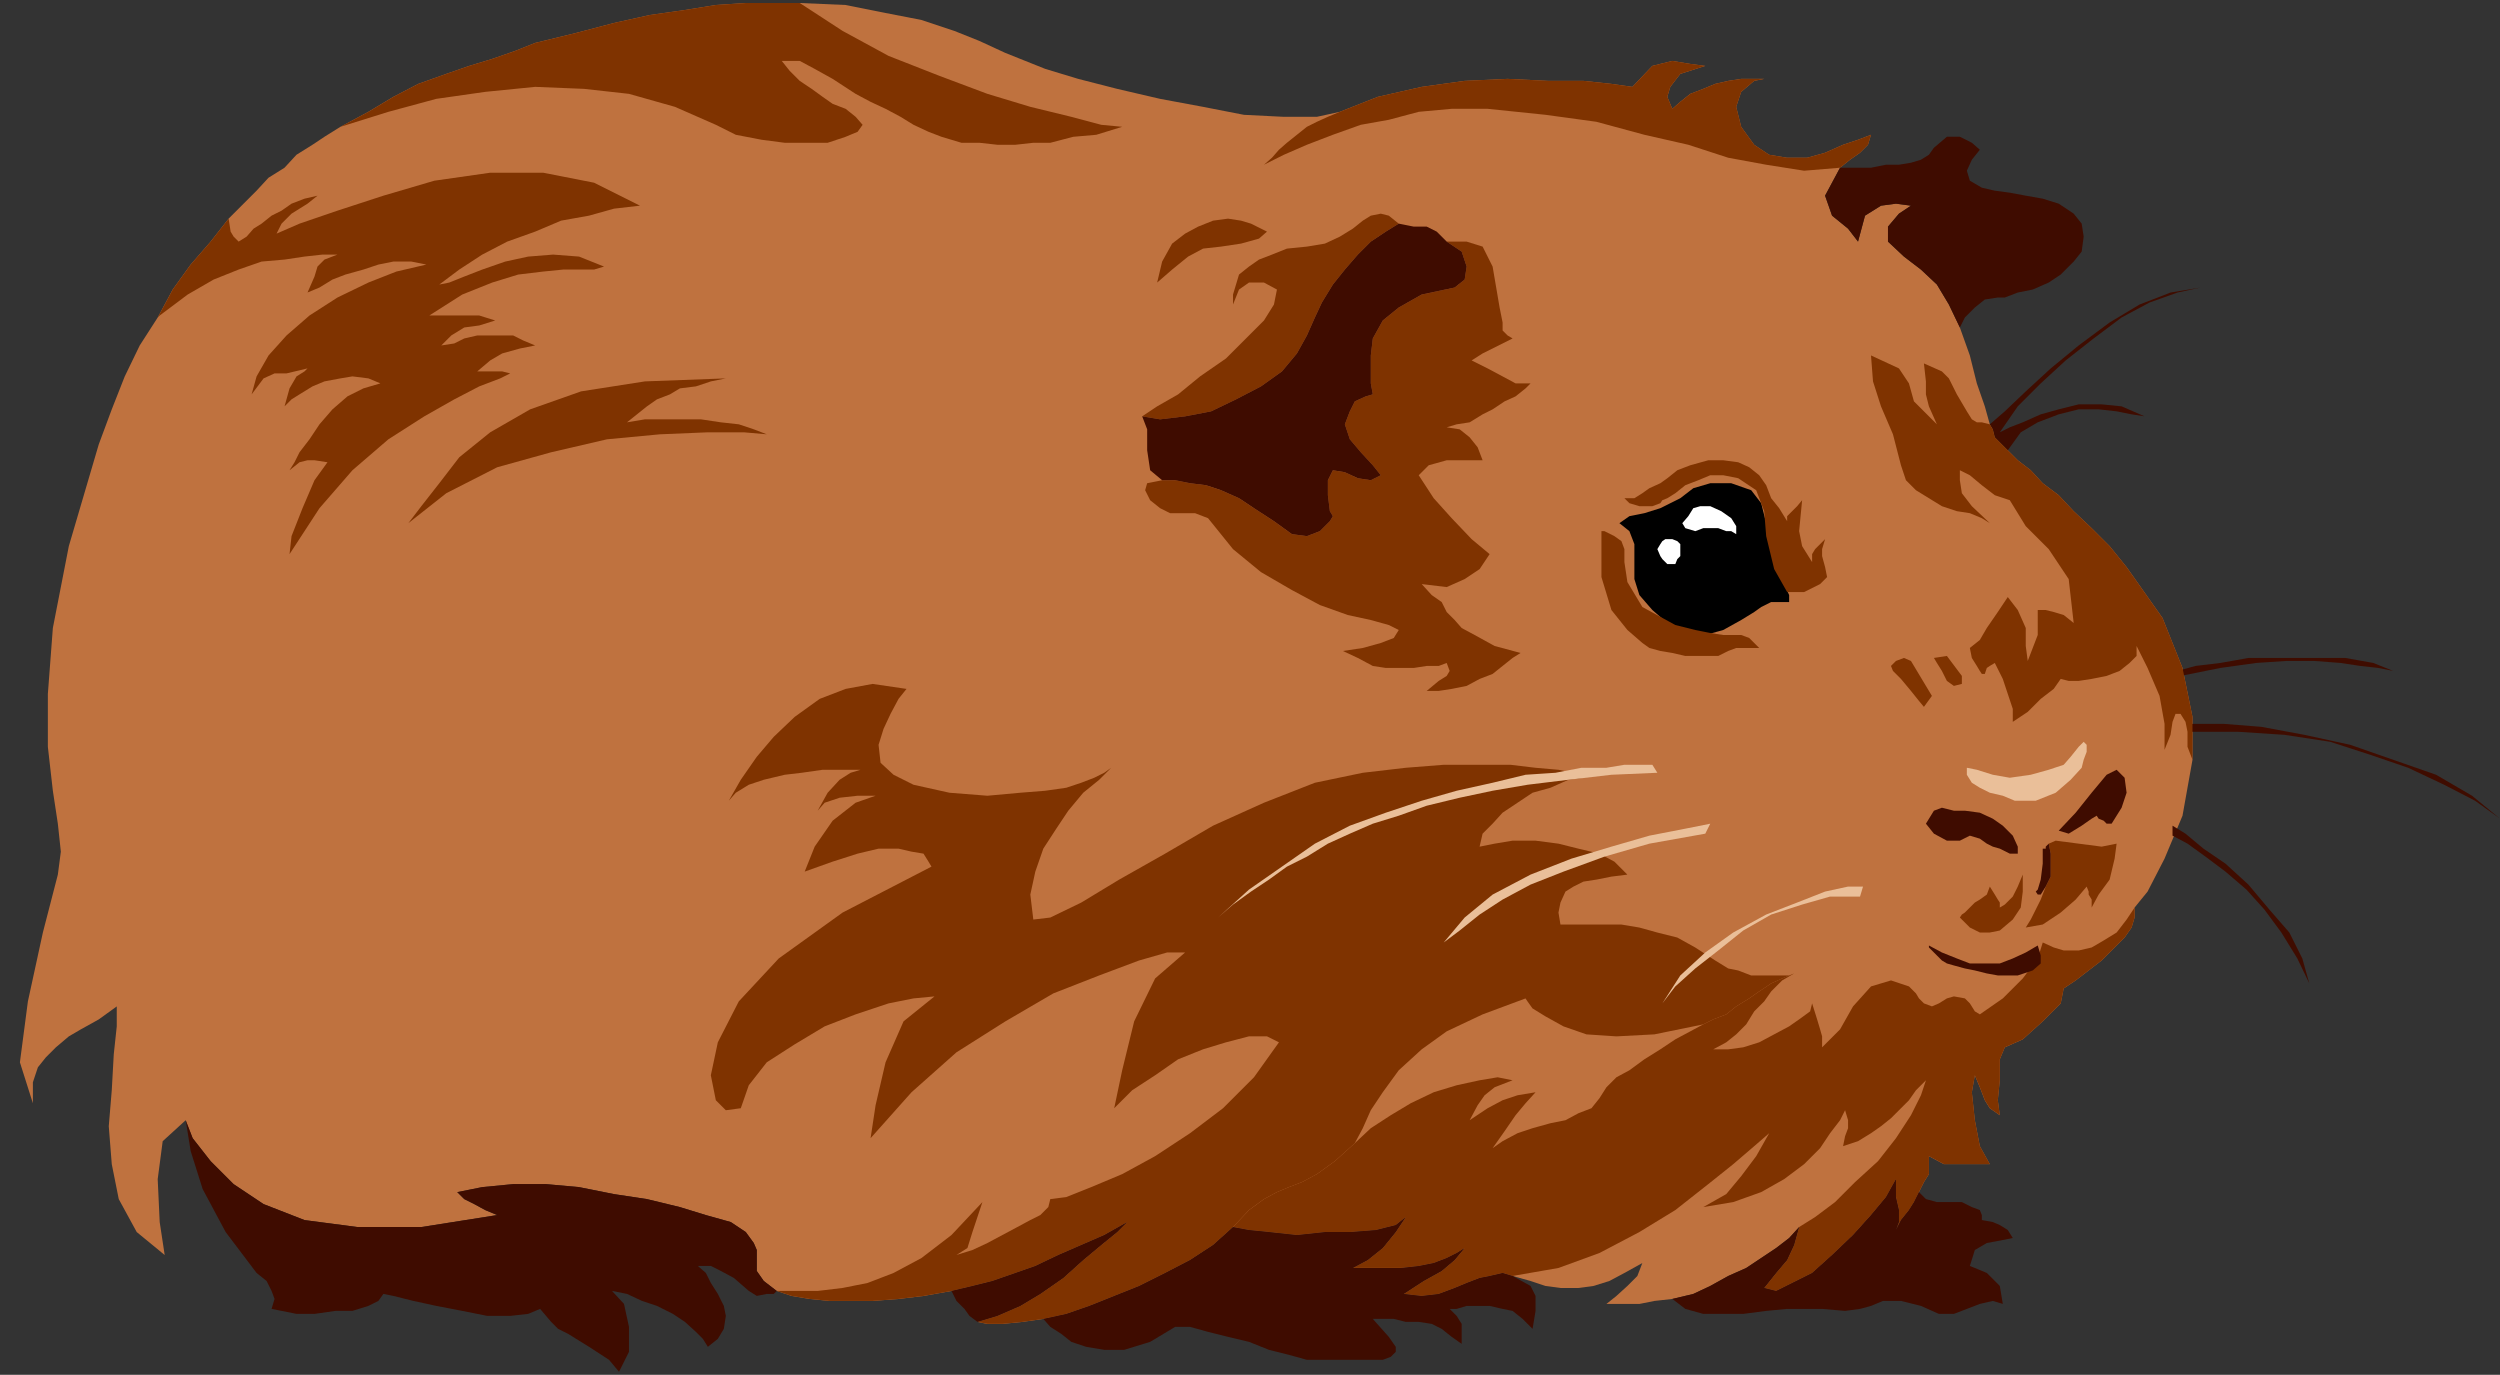 <?xml version="1.0" encoding="UTF-8" standalone="no"?>
<svg
   xmlns:ooo="http://xml.openoffice.org/svg/export"
   xmlns:dc="http://purl.org/dc/elements/1.1/"
   xmlns:cc="http://creativecommons.org/ns#"
   xmlns:rdf="http://www.w3.org/1999/02/22-rdf-syntax-ns#"
   xmlns:svg="http://www.w3.org/2000/svg"
   xmlns="http://www.w3.org/2000/svg"
   xmlns:sodipodi="http://sodipodi.sourceforge.net/DTD/sodipodi-0.dtd"
   xmlns:inkscape="http://www.inkscape.org/namespaces/inkscape"
   version="1.2"
   width="25.04mm"
   height="13.77mm"
   viewBox="0 0 2504 1377"
   preserveAspectRatio="xMidYMid"
   xml:space="preserve"
   id="svg147"
   sodipodi:docname="guineapg.svg"
   style="fill-rule:evenodd;stroke-width:28.222;stroke-linejoin:round"
   inkscape:version="0.92.5 (2060ec1f9f, 2020-04-08)"><rect x="0" y="0" width="2504" height="1377" fill="#333333" stroke="none"/><sodipodi:namedview
   pagecolor="#ffffff"
   bordercolor="#666666"
   borderopacity="1"
   objecttolerance="10"
   gridtolerance="10"
   guidetolerance="10"
   inkscape:pageopacity="0"
   inkscape:pageshadow="2"
   inkscape:window-width="664"
   inkscape:window-height="487"
   id="namedview149"
   showgrid="false"
   inkscape:zoom="0.2102413"
   inkscape:cx="47.319686"
   inkscape:cy="26.003148"
   inkscape:window-x="0"
   inkscape:window-y="0"
   inkscape:window-maximized="0"
   inkscape:current-layer="svg147" />
 <defs
   class="ClipPathGroup"
   id="defs8">
  <clipPath
   id="presentation_clip_path"
   clipPathUnits="userSpaceOnUse">
   <rect
   x="0"
   y="0"
   width="21000"
   height="29700"
   id="rect2" />
  </clipPath>
  <clipPath
   id="presentation_clip_path_shrink"
   clipPathUnits="userSpaceOnUse">
   <rect
   x="21"
   y="29"
   width="20958"
   height="29641"
   id="rect5" />
  </clipPath>
 </defs>
 <defs
   class="TextShapeIndex"
   id="defs12">
  <g
   ooo:slide="id1"
   ooo:id-list="id3"
   id="g10" />
 </defs>
 <defs
   class="EmbeddedBulletChars"
   id="defs44">
  <g
   id="bullet-char-template-57356"
   transform="matrix(4.8828125e-4,0,0,-4.8828125e-4,0,0)">
   <path
   d="M 580,1141 1163,571 580,0 -4,571 Z"
   id="path14"
   inkscape:connector-curvature="0" />
  </g>
  <g
   id="bullet-char-template-57354"
   transform="matrix(4.8828125e-4,0,0,-4.8828125e-4,0,0)">
   <path
   d="M 8,1128 H 1137 V 0 H 8 Z"
   id="path17"
   inkscape:connector-curvature="0" />
  </g>
  <g
   id="bullet-char-template-10146"
   transform="matrix(4.8828125e-4,0,0,-4.8828125e-4,0,0)">
   <path
   d="M 174,0 602,739 174,1481 1456,739 Z M 1358,739 309,1346 659,739 Z"
   id="path20"
   inkscape:connector-curvature="0" />
  </g>
  <g
   id="bullet-char-template-10132"
   transform="matrix(4.8828125e-4,0,0,-4.8828125e-4,0,0)">
   <path
   d="M 2015,739 1276,0 H 717 l 543,543 H 174 v 393 h 1086 l -543,545 h 557 z"
   id="path23"
   inkscape:connector-curvature="0" />
  </g>
  <g
   id="bullet-char-template-10007"
   transform="matrix(4.8828125e-4,0,0,-4.8828125e-4,0,0)">
   <path
   d="m 0,-2 c -7,16 -16,29 -25,39 l 381,530 c -94,256 -141,385 -141,387 0,25 13,38 40,38 9,0 21,-2 34,-5 21,4 42,12 65,25 l 27,-13 111,-251 280,301 64,-25 24,25 c 21,-10 41,-24 62,-43 C 886,937 835,863 770,784 769,783 710,716 594,584 L 774,223 c 0,-27 -21,-55 -63,-84 l 16,-20 C 717,90 699,76 672,76 641,76 570,178 457,381 L 164,-76 c -22,-34 -53,-51 -92,-51 -42,0 -63,17 -64,51 -7,9 -10,24 -10,44 0,9 1,19 2,30 z"
   id="path26"
   inkscape:connector-curvature="0" />
  </g>
  <g
   id="bullet-char-template-10004"
   transform="matrix(4.8828125e-4,0,0,-4.8828125e-4,0,0)">
   <path
   d="M 285,-33 C 182,-33 111,30 74,156 52,228 41,333 41,471 c 0,78 14,145 41,201 34,71 87,106 158,106 53,0 88,-31 106,-94 l 23,-176 c 8,-64 28,-97 59,-98 l 735,706 c 11,11 33,17 66,17 42,0 63,-15 63,-46 V 965 c 0,-36 -10,-64 -30,-84 L 442,47 C 390,-6 338,-33 285,-33 Z"
   id="path29"
   inkscape:connector-curvature="0" />
  </g>
  <g
   id="bullet-char-template-9679"
   transform="matrix(4.8828125e-4,0,0,-4.8828125e-4,0,0)">
   <path
   d="M 813,0 C 632,0 489,54 383,161 276,268 223,411 223,592 c 0,181 53,324 160,431 106,107 249,161 430,161 179,0 323,-54 432,-161 108,-107 162,-251 162,-431 0,-180 -54,-324 -162,-431 C 1136,54 992,0 813,0 Z"
   id="path32"
   inkscape:connector-curvature="0" />
  </g>
  <g
   id="bullet-char-template-8226"
   transform="matrix(4.8828125e-4,0,0,-4.8828125e-4,0,0)">
   <path
   d="m 346,457 c -73,0 -137,26 -191,78 -54,51 -81,114 -81,188 0,73 27,136 81,188 54,52 118,78 191,78 73,0 134,-26 185,-79 51,-51 77,-114 77,-187 0,-75 -25,-137 -76,-188 -50,-52 -112,-78 -186,-78 z"
   id="path35"
   inkscape:connector-curvature="0" />
  </g>
  <g
   id="bullet-char-template-8211"
   transform="matrix(4.8828125e-4,0,0,-4.8828125e-4,0,0)">
   <path
   d="M -4,459 H 1135 V 606 H -4 Z"
   id="path38"
   inkscape:connector-curvature="0" />
  </g>
  <g
   id="bullet-char-template-61548"
   transform="matrix(4.8828125e-4,0,0,-4.8828125e-4,0,0)">
   <path
   d="m 173,740 c 0,163 58,303 173,419 116,115 255,173 419,173 163,0 302,-58 418,-173 116,-116 174,-256 174,-419 0,-163 -58,-303 -174,-418 C 1067,206 928,148 765,148 601,148 462,206 346,322 231,437 173,577 173,740 Z"
   id="path41"
   inkscape:connector-curvature="0" />
  </g>
 </defs>
 <g
   id="g49"
   transform="translate(-9248,-14161)">
  <g
   id="id2"
   class="Master_Slide">
   <g
   id="bg-id2"
   class="Background" />
   <g
   id="bo-id2"
   class="BackgroundObjects" />
  </g>
 </g>
 <g
   class="SlideGroup"
   id="g145"
   transform="translate(-9248,-14161)">
  <g
   id="g143">
   <g
   id="container-id1">
    <g
   id="id1"
   class="Slide"
   clip-path="url(#presentation_clip_path)">
     <g
   class="Page"
   id="g139">
      <g
   class="Graphic"
   id="g137">
       <g
   id="id3">
        <rect
   class="BoundingBox"
   x="9248"
   y="14161"
   width="2504"
   height="1377"
   id="rect51"
   style="fill:none;stroke:none" />
        <defs
   id="defs56">
         <clipPath
   id="clip_path_1"
   clipPathUnits="userSpaceOnUse">
          <path
   d="m 9248,14161 h 2503 v 1376 H 9248 Z"
   id="path53"
   inkscape:connector-curvature="0" />
         </clipPath>
        </defs>
        <g
   clip-path="url(#clip_path_1)"
   id="g134">
         <path
   d="m 11109,14403 7,-26 16,-10 15,-2 15,2 -12,8 -11,13 v 15 l 16,15 17,13 16,15 12,20 11,23 10,28 7,28 8,23 5,18 3,5 2,8 5,5 8,8 10,10 13,10 12,13 16,12 15,16 18,17 18,18 17,21 36,51 20,50 10,49 v 43 l -10,56 -18,43 -17,33 -13,16 v 10 l -3,10 -7,10 -10,10 -13,13 -13,10 -13,10 -12,8 -3,15 -18,18 -20,18 -18,8 -5,12 v 21 l -2,20 2,15 -10,-7 -5,-8 -5,-13 -5,-12 -3,17 3,28 5,26 10,18 h -15 -15 -16 l -15,-8 v 8 10 l -5,8 -5,10 -5,10 -5,8 -8,10 -5,10 3,-8 v -12 l -3,-13 v -18 l -10,18 -15,18 -18,20 -21,20 -20,18 -20,10 -16,8 -12,-3 12,-15 11,-13 7,-15 5,-18 -10,11 -13,10 -15,10 -15,10 -18,8 -18,10 -17,8 -21,5 -18,2 -15,3 h -18 -15 l 10,-8 11,-10 10,-10 5,-13 -18,10 -15,8 -16,5 -15,2 h -18 l -15,-2 -15,-5 -18,-5 -10,-3 -13,3 -10,2 -13,5 -12,5 -16,6 -17,2 -18,-2 20,-13 18,-10 13,-11 10,-12 -8,5 -10,5 -13,5 -15,3 -18,2 h -15 -18 -15 l 15,-8 15,-12 13,-16 10,-15 -10,8 -20,5 -26,2 h -25 l -28,3 -28,-3 -20,-2 -16,-3 -20,18 -23,15 -25,13 -26,13 -25,10 -25,10 -23,8 -23,5 -21,3 -20,2 h -15 l -10,-2 20,-6 23,-10 20,-12 23,-16 20,-18 18,-15 16,-13 10,-10 -23,13 -23,10 -23,10 -23,11 -20,7 -23,8 -20,5 -21,5 -28,5 -25,3 -26,2 h -22 -21 l -20,-2 -18,-3 -15,-5 -13,-10 -7,-10 v -11 -10 l -3,-7 -8,-11 -15,-10 -25,-7 -26,-8 -33,-8 -33,-5 -35,-7 -33,-3 h -33 l -31,3 -25,5 7,7 10,5 11,6 12,5 -76,12 h -64 l -53,-7 -41,-16 -30,-20 -23,-23 -18,-23 -7,-18 -23,21 -5,38 2,43 5,33 -28,-23 -18,-33 -7,-35 -3,-38 3,-36 2,-36 3,-28 v -20 l -18,13 -18,10 -12,7 -13,11 -10,10 -8,10 -5,15 v 21 l -13,-41 8,-61 15,-69 15,-58 3,-23 -3,-28 -5,-33 -5,-44 v -53 l 5,-66 16,-82 30,-102 13,-35 13,-33 15,-31 18,-28 15,-28 18,-25 20,-23 18,-23 13,-13 15,-15 12,-13 16,-10 12,-13 16,-10 12,-8 16,-10 28,-15 25,-15 25,-13 28,-10 23,-8 23,-7 23,-8 20,-8 41,-10 38,-10 36,-8 35,-5 31,-5 30,-2 h 28 26 l 46,2 40,8 36,7 33,11 25,10 26,12 20,8 20,8 33,10 39,10 43,10 43,8 41,8 40,2 h 33 l 23,-5 38,-15 44,-10 43,-6 43,-2 41,2 h 35 l 28,3 21,3 20,-21 20,-5 18,3 15,2 -25,8 -10,13 -3,10 5,12 8,-7 10,-8 13,-5 12,-5 13,-3 13,-2 h 13 10 l -10,2 -13,11 -5,15 5,20 13,18 15,10 18,3 h 20 l 18,-5 18,-8 15,-5 13,-5 -3,10 -8,8 -10,7 -10,8 -15,28 7,20 16,13 z"
   id="path58"
   inkscape:connector-curvature="0"
   style="fill:#bf723f;stroke:none" />
         <path
   d="m 10870,14685 10,-7 15,-3 16,-5 10,-5 10,-5 13,-10 17,-5 h 21 l 20,7 10,13 5,20 5,26 8,23 5,12 5,11 v 7 h -10 -8 l -10,5 -7,5 -13,8 -18,10 -18,5 -17,-2 -21,-10 -15,-13 -13,-15 -5,-16 v -17 -18 l -5,-13 z"
   id="path60"
   inkscape:connector-curvature="0"
   style="fill:#000000;stroke:none" />
         <path
   d="m 10933,14685 6,-7 5,-8 7,-2 h 10 l 11,5 10,7 5,8 v 8 l -5,-3 h -5 l -8,-3 h -5 -10 l -8,3 -10,-3 z"
   id="path62"
   inkscape:connector-curvature="0"
   style="fill:#ffffff;stroke:none" />
         <path
   d="m 10923,14726 h 3 l 2,-5 3,-3 v -7 -5 l -3,-3 -5,-2 h -2 -5 l -3,2 -2,3 -3,5 3,7 2,3 5,5 z"
   id="path64"
   inkscape:connector-curvature="0"
   style="fill:#ffffff;stroke:none" />
         <path
   d="m 11259,14612 13,-18 17,-10 21,-8 20,-5 h 20 l 18,2 15,3 13,2 -23,-10 -20,-2 h -23 l -20,5 -18,5 -18,8 -13,5 -10,5 18,-26 23,-23 25,-23 28,-22 28,-21 28,-15 28,-10 23,-5 -30,5 -31,12 -30,18 -31,23 -28,23 -25,23 -21,20 -15,13 3,5 2,8 5,5 z"
   id="path66"
   inkscape:connector-curvature="0"
   style="fill:#3f0c00;stroke:none" />
         <path
   d="m 11429,14833 18,-5 25,-3 28,-5 h 33 33 31 l 28,5 20,8 -15,-3 -18,-2 -20,-3 -26,-2 h -28 l -30,2 -36,5 -40,8 z"
   id="path68"
   inkscape:connector-curvature="0"
   style="fill:#3f0c00;stroke:none" />
         <path
   d="m 11442,14886 h 33 l 38,3 43,8 46,10 43,15 43,15 36,21 28,23 -25,-18 -31,-16 -36,-17 -38,-13 -40,-13 -46,-7 -46,-3 h -48 z"
   id="path70"
   inkscape:connector-curvature="0"
   style="fill:#3f0c00;stroke:none" />
         <path
   d="m 11424,14988 13,8 18,15 22,15 23,21 21,25 20,23 13,26 7,25 -12,-25 -16,-26 -17,-23 -18,-20 -21,-18 -20,-15 -18,-13 -15,-8 z"
   id="path72"
   inkscape:connector-curvature="0"
   style="fill:#3f0c00;stroke:none" />
         <path
   d="m 10049,14164 h -26 -28 l -30,2 -31,5 -35,5 -36,8 -38,10 -41,10 -20,8 -23,8 -23,7 -23,8 -28,10 -25,13 -25,15 -28,15 48,-15 48,-13 49,-7 50,-5 49,2 45,5 46,13 41,18 20,10 26,5 23,3 h 22 21 l 18,-6 12,-5 5,-7 -7,-8 -10,-8 -13,-5 -10,-7 -11,-8 -12,-8 -10,-10 -8,-10 h 18 l 15,8 18,10 23,15 15,8 15,7 15,8 13,8 15,7 13,5 10,3 10,3 h 18 l 18,2 h 18 l 18,-2 h 17 l 23,-6 23,-2 26,-8 -21,-2 -30,-8 -41,-10 -43,-13 -48,-18 -51,-20 -46,-25 z"
   id="path74"
   inkscape:connector-curvature="0"
   style="fill:#7f3300;stroke:none" />
         <path
   d="m 9406,14479 15,-28 18,-25 20,-23 18,-23 2,13 3,5 5,5 v 0 l 8,-5 7,-8 8,-5 10,-8 10,-5 10,-7 13,-5 13,-3 -10,8 -16,10 -10,10 -5,10 23,-10 38,-13 46,-15 51,-15 56,-8 h 53 l 51,10 46,23 -26,3 -25,7 -28,5 -26,11 -28,10 -25,13 -23,15 -20,15 10,-2 15,-6 18,-7 23,-8 23,-5 25,-2 26,2 25,10 -10,3 h -13 -18 l -20,2 -25,3 -26,8 -30,12 -33,21 h 15 18 17 l 16,5 -16,5 -15,2 -13,8 -10,10 13,-2 10,-5 13,-3 h 13 10 13 l 10,5 12,5 -15,3 -18,5 -12,7 -13,11 h 10 8 7 l 8,2 -10,5 -21,8 -25,13 -30,17 -36,23 -36,31 -33,38 -30,46 2,-18 11,-28 12,-28 13,-18 -13,-2 h -7 l -8,2 -10,8 5,-8 5,-10 10,-13 10,-15 13,-15 15,-13 16,-8 17,-5 -12,-5 -16,-2 -12,2 -16,3 -12,5 -13,8 -8,5 -7,7 5,-18 7,-12 8,-5 3,-3 -21,5 h -12 l -11,5 -12,16 5,-18 12,-21 18,-20 23,-20 28,-18 31,-15 28,-11 30,-7 -15,-3 h -18 l -15,3 -15,5 -18,5 -13,5 -13,8 -12,5 7,-16 3,-10 7,-7 13,-5 h -15 l -18,2 -20,3 -23,2 -23,8 -25,10 -26,15 -28,21 z"
   id="path76"
   inkscape:connector-curvature="0"
   style="fill:#7f3300;stroke:none" />
         <path
   d="m 9657,14685 13,-17 18,-23 20,-26 31,-25 40,-23 51,-18 64,-10 81,-3 -15,3 -15,5 -16,2 -10,6 -13,5 -10,7 -10,8 -10,8 18,-3 h 17 21 18 l 20,3 18,2 15,5 13,5 -23,-2 h -36 l -48,2 -53,5 -56,13 -54,15 -51,26 z"
   id="path78"
   inkscape:connector-curvature="0"
   style="fill:#7f3300;stroke:none" />
         <path
   d="m 11091,14329 10,-8 10,-7 8,-8 3,-10 -13,5 -15,5 -18,8 -18,5 h -20 l -18,-3 -15,-10 -13,-18 -5,-20 5,-15 13,-11 10,-2 h -10 -13 l -13,2 -13,3 -12,5 -13,5 -10,8 -8,7 -5,-12 3,-10 10,-13 25,-8 -15,-2 -18,-3 -20,5 -20,21 -21,-3 -28,-3 h -35 l -41,-2 -43,2 -43,6 -44,10 -38,15 -12,5 -11,5 -10,5 -10,8 -10,8 -8,7 -7,8 -8,7 20,-10 23,-10 26,-10 28,-10 28,-5 30,-8 33,-3 h 36 l 58,6 51,7 48,13 44,10 40,13 38,7 38,6 z"
   id="path80"
   inkscape:connector-curvature="0"
   style="fill:#7f3300;stroke:none" />
         <path
   d="m 11162,14823 21,35 -8,11 -5,-6 -8,-10 -10,-12 -8,-8 -2,-5 5,-5 8,-3 z"
   id="path82"
   inkscape:connector-curvature="0"
   style="fill:#7f3300;stroke:none" />
         <path
   d="m 11198,14818 -13,2 3,5 5,8 5,10 7,5 8,-2 v -3 -2 -3 z"
   id="path84"
   inkscape:connector-curvature="0"
   style="fill:#7f3300;stroke:none" />
         <path
   d="m 10501,14385 -10,-3 -13,-2 -15,2 -15,6 -13,7 -13,10 -10,18 -5,21 15,-13 16,-13 15,-8 18,-2 20,-3 18,-5 8,-7 z"
   id="path86"
   inkscape:connector-curvature="0"
   style="fill:#7f3300;stroke:none" />
         <path
   d="m 10605,15306 16,-15 20,-13 20,-12 23,-11 23,-7 23,-5 18,-3 15,3 -18,7 -10,8 -7,10 -8,15 18,-12 15,-8 15,-5 18,-3 -10,11 -10,12 -11,16 -12,17 10,-7 15,-8 15,-5 18,-5 15,-3 13,-7 13,-5 8,-10 7,-11 10,-10 13,-7 15,-11 16,-10 15,-10 15,-8 13,-7 10,-5 13,-5 10,-8 13,-8 10,-7 12,-8 11,-5 12,-5 -12,7 -11,11 -7,10 -10,10 -8,13 -10,10 -10,8 -13,7 h 15 l 15,-2 16,-5 15,-8 15,-8 10,-7 11,-8 2,-8 5,16 3,10 2,7 v 11 l 18,-18 13,-23 18,-20 20,-6 18,6 7,7 3,5 5,5 8,3 7,-3 8,-5 7,-2 11,2 5,5 5,8 5,3 23,-16 20,-20 15,-20 5,-16 11,5 10,3 h 15 l 13,-3 12,-7 13,-8 10,-13 8,-12 v 10 l -3,10 -7,10 -10,10 -13,13 -13,10 -13,10 -12,8 -3,15 -18,18 -20,18 -18,8 -5,12 v 21 l -2,20 2,15 -10,-7 -5,-8 -5,-13 -5,-12 -3,17 3,28 5,26 10,18 h -15 -15 -16 l -15,-8 v 8 10 l -5,8 -5,10 -5,10 -5,8 -8,10 -5,10 3,-8 v -12 l -3,-13 v -18 l -10,18 -15,18 -18,20 -21,20 -20,18 -20,10 -16,8 -12,-3 12,-15 11,-13 7,-15 5,-18 16,-10 20,-15 20,-20 23,-21 18,-23 15,-23 10,-20 5,-15 -10,10 -7,10 -10,10 -8,8 -10,8 -10,7 -13,8 -15,5 2,-10 3,-8 v -8 l -3,-10 -5,10 -10,13 -10,15 -16,16 -20,15 -23,13 -28,10 -30,5 23,-13 15,-18 15,-20 13,-23 -15,13 -21,18 -25,20 -33,26 -36,22 -40,21 -41,15 -46,8 -10,-3 -13,3 -10,2 -13,5 -12,5 -16,6 -17,2 -18,-2 20,-13 18,-10 13,-11 10,-12 -8,5 -10,5 -13,5 -15,3 -18,2 h -15 -18 -15 l 15,-8 15,-12 13,-16 10,-15 -10,8 -20,5 -26,2 h -25 l -28,3 -28,-3 -20,-2 -16,-3 16,-17 15,-11 13,-7 12,-5 13,-5 15,-8 18,-13 z"
   id="path88"
   inkscape:connector-curvature="0"
   style="fill:#7f3300;stroke:none" />
         <path
   d="m 10483,15390 -20,18 -23,15 -25,13 -26,13 -25,10 -25,10 -23,8 -23,5 -21,3 -20,2 h -15 l -10,-2 20,-6 23,-10 20,-12 23,-16 20,-18 18,-15 16,-13 10,-10 -23,13 -23,10 -23,10 -23,11 -20,7 -23,8 -20,5 -21,5 -28,5 -25,3 -26,2 h -22 -21 l -20,-2 -18,-3 -15,-5 h 20 21 l 25,-3 25,-5 26,-10 28,-15 30,-23 31,-33 -5,15 -5,15 -5,16 -11,7 16,-5 15,-7 15,-8 15,-8 13,-7 10,-5 8,-8 2,-8 16,-2 25,-10 31,-13 33,-18 35,-23 33,-25 31,-31 25,-35 -12,-6 h -18 l -23,6 -23,7 -25,10 -23,16 -23,15 -18,18 8,-38 12,-49 21,-43 30,-26 h -18 l -28,8 -40,15 -46,18 -48,28 -49,31 -45,40 -41,46 5,-33 10,-43 18,-41 31,-25 -21,2 -25,5 -33,11 -31,12 -30,18 -28,18 -18,23 -8,23 -15,2 -10,-10 -5,-25 7,-33 21,-41 40,-43 64,-46 89,-46 -3,-5 -5,-8 -12,-2 -13,-3 h -20 l -21,5 -25,8 -28,10 10,-25 18,-26 23,-18 20,-7 h -18 l -18,2 -15,5 -7,8 10,-18 12,-13 11,-7 10,-3 h -18 -20 l -21,3 -17,2 -21,5 -15,5 -13,8 -7,8 12,-21 16,-23 17,-20 21,-20 25,-18 26,-10 27,-5 34,5 -8,10 -8,15 -7,15 -5,16 2,18 13,12 20,10 36,8 38,3 33,-3 25,-2 21,-3 15,-5 13,-5 10,-5 7,-5 -12,12 -16,13 -15,18 -12,18 -13,20 -8,23 -5,23 3,25 17,-2 31,-15 38,-23 46,-26 48,-28 51,-23 51,-20 48,-10 43,-5 38,-3 h 36 31 l 25,3 23,2 15,3 10,5 -15,2 -18,8 -18,5 -15,10 -15,10 -10,11 -10,10 -3,13 15,-3 18,-3 h 23 l 23,3 20,5 21,5 15,8 13,13 -16,2 -15,3 -13,2 -10,5 -8,5 -5,11 -2,10 2,12 h 23 21 17 l 18,3 18,5 20,5 18,10 20,13 13,8 10,2 13,5 h 10 10 11 7 l 5,-2 -12,5 -11,5 -12,8 -10,7 -13,8 -10,8 -13,5 -10,5 -49,10 -38,2 -30,-2 -23,-8 -18,-10 -13,-8 -5,-7 -2,-3 -43,16 -36,17 -25,18 -23,21 -16,22 -12,18 -8,18 -8,15 -20,18 -18,13 -15,8 -13,5 -12,5 -13,7 -15,11 z"
   id="path90"
   inkscape:connector-curvature="0"
   style="fill:#7f3300;stroke:none" />
         <path
   d="m 11297,15049 5,-10 v -13 -10 l -2,-10 7,-3 23,3 23,3 15,-3 -2,15 -5,21 -11,15 -7,13 v -8 l -3,-5 v -3 l -2,-5 -11,13 -15,13 -18,12 -17,3 5,-8 5,-10 5,-10 z"
   id="path92"
   inkscape:connector-curvature="0"
   style="fill:#7f3300;stroke:none" />
         <path
   d="m 10649,14385 -13,8 -15,10 -13,13 -13,15 -12,15 -11,18 -7,15 -8,18 -10,18 -15,18 -21,15 -25,13 -25,12 -26,5 -25,3 -18,-3 15,-10 21,-12 22,-18 26,-18 20,-20 18,-18 10,-16 3,-15 -13,-7 h -15 l -10,7 -6,15 v -10 l 3,-10 3,-10 10,-8 10,-7 13,-5 15,-6 20,-2 18,-3 15,-7 13,-8 10,-8 8,-5 10,-2 8,2 z"
   id="path94"
   inkscape:connector-curvature="0"
   style="fill:#7f3300;stroke:none" />
         <path
   d="m 10697,14403 h 20 l 16,5 10,20 7,41 3,15 v 8 l 5,5 5,3 -10,5 -10,5 -10,5 -11,7 16,8 15,8 13,7 h 15 l -5,5 -10,8 -11,5 -12,8 -10,5 -13,8 -13,2 -10,3 13,2 10,8 8,10 5,13 h -18 -18 l -18,5 -10,10 15,23 18,20 20,21 18,15 -10,15 -15,10 -18,8 -25,-3 10,11 10,7 5,10 8,8 7,8 13,7 20,11 26,7 -8,5 -10,8 -10,8 -13,5 -13,7 -15,3 -13,2 h -12 l 12,-10 8,-5 3,-5 -3,-8 -8,3 h -12 l -13,2 h -13 -15 l -13,-2 -15,-8 -15,-7 20,-3 18,-5 13,-5 5,-8 -10,-5 -18,-5 -23,-5 -28,-10 -28,-15 -31,-18 -28,-23 -25,-31 -13,-5 h -15 -10 l -10,-5 -10,-8 -5,-10 2,-7 15,-3 h 13 l 15,3 16,2 15,5 18,8 15,10 20,13 18,13 15,2 13,-5 10,-10 3,-5 -3,-5 -2,-16 v -15 l 5,-10 12,2 13,6 13,2 10,-5 -8,-10 -12,-13 -11,-13 -5,-15 5,-13 5,-10 11,-5 7,-2 -2,-11 v -12 -16 l 2,-17 10,-18 16,-13 23,-13 33,-7 10,-8 2,-13 -5,-15 z"
   id="path96"
   inkscape:connector-curvature="0"
   style="fill:#7f3300;stroke:none" />
         <path
   d="m 11261,14662 -15,-5 -13,-10 -12,-10 -10,-5 v 10 l 2,13 10,13 18,17 -8,-5 -12,-5 -13,-2 -15,-5 -13,-8 -13,-8 -10,-10 -5,-15 -8,-31 -12,-28 -8,-25 -2,-26 28,13 10,15 5,18 23,23 -8,-18 -3,-12 v -13 l -2,-18 18,8 7,7 8,16 10,17 5,8 5,3 h 5 l 8,2 3,5 2,8 5,5 8,8 10,10 13,10 12,13 16,12 15,16 18,17 18,18 17,21 36,51 20,50 10,49 v 43 l -5,-13 v -15 l -2,-10 -5,-8 h -5 l -3,8 -2,13 -6,15 v -26 l -5,-28 -12,-28 -11,-22 v 10 l -7,7 -10,8 -13,5 -15,3 -13,2 h -10 l -8,-2 -7,10 -13,10 -13,13 -15,10 v -13 l -5,-15 -5,-15 -8,-16 -5,3 -3,2 -2,6 h -3 l -2,-3 -3,-5 -5,-8 -2,-10 10,-8 7,-12 11,-16 10,-15 10,13 8,18 v 18 l 2,15 5,-13 5,-13 v -12 -13 h 8 l 8,2 10,3 10,8 -5,-44 -20,-30 -23,-23 z"
   id="path98"
   inkscape:connector-curvature="0"
   style="fill:#7f3300;stroke:none" />
         <path
   d="m 11274,15037 v 17 l -2,16 -8,12 -13,11 -10,2 h -10 l -10,-5 -8,-8 -2,-2 2,-3 3,-2 5,-5 5,-5 5,-3 7,-5 3,-8 5,8 3,5 2,3 v 5 l 5,-3 8,-8 5,-10 z"
   id="path100"
   inkscape:connector-curvature="0"
   style="fill:#7f3300;stroke:none" />
         <path
   d="m 10852,14693 h 3 l 10,5 7,5 3,8 v 13 l 3,20 15,25 33,18 20,5 15,3 13,2 h 10 8 l 8,3 5,5 5,5 h -13 -10 l -8,3 -10,5 h -5 -8 -10 -10 l -13,-3 -12,-2 -11,-3 -7,-5 -15,-13 -16,-20 -10,-33 z"
   id="path102"
   inkscape:connector-curvature="0"
   style="fill:#7f3300;stroke:none" />
         <path
   d="m 10875,14660 5,5 10,3 h 13 l 8,-3 2,-3 5,-2 8,-5 10,-8 13,-5 12,-5 h 13 l 15,3 18,12 8,21 2,25 8,33 13,23 h 17 l 16,-8 7,-7 -2,-10 -3,-11 v -7 l 3,-10 -5,5 -5,5 -3,5 v 8 l -5,-8 -5,-8 -3,-15 3,-31 -5,6 -5,5 -5,5 v 5 l -8,-13 -8,-10 -5,-13 -7,-10 -10,-8 -11,-5 -15,-2 h -15 l -18,5 -13,5 -10,8 -7,5 -11,5 -7,5 -8,5 z"
   id="path104"
   inkscape:connector-curvature="0"
   style="fill:#7f3300;stroke:none" />
         <path
   d="m 10026,15454 -13,-10 -7,-10 v -11 -10 l -3,-7 -8,-11 -15,-10 -25,-7 -26,-8 -33,-8 -33,-5 -35,-7 -33,-3 h -33 l -31,3 -25,5 7,7 10,5 11,6 12,5 -76,12 h -64 l -53,-7 -41,-16 -30,-20 -23,-23 -18,-23 -7,-18 5,31 12,38 23,43 31,41 10,8 5,10 3,8 -3,10 10,2 15,3 h 18 l 21,-3 h 17 l 16,-5 10,-5 5,-7 10,2 20,5 23,5 26,5 25,5 h 23 l 18,-2 12,-5 11,13 5,5 2,2 v 0 l 10,5 21,13 20,13 10,12 10,-20 v -25 l -5,-23 -12,-13 15,3 15,7 15,5 16,8 12,8 11,10 7,7 5,8 10,-8 6,-10 2,-13 -2,-10 -6,-12 -7,-11 -5,-10 -8,-7 h 13 l 10,5 13,7 15,13 8,5 10,-2 h 7 z"
   id="path106"
   inkscape:connector-curvature="0"
   style="fill:#3f0c00;stroke:none" />
         <path
   d="m 10227,15485 20,-6 23,-10 20,-12 23,-16 20,-18 18,-15 16,-13 10,-10 -23,13 -23,10 -23,10 -23,11 -20,7 -23,8 -20,5 -21,5 5,10 8,8 5,7 z"
   id="path108"
   inkscape:connector-curvature="0"
   style="fill:#3f0c00;stroke:none" />
         <path
   d="m 10763,15439 -10,-3 -13,3 -10,2 -13,5 -12,5 -16,6 -17,2 -18,-2 20,-13 18,-10 13,-11 10,-12 -8,5 -10,5 -13,5 -15,3 -18,2 h -15 -18 -15 l 15,-8 15,-12 13,-16 10,-15 -10,8 -20,5 -26,2 h -25 l -28,3 -28,-3 -20,-2 -16,-3 -20,18 -23,15 -25,13 -26,13 -25,10 -25,10 -23,8 -23,5 7,8 11,7 10,8 15,5 18,3 h 20 l 26,-8 25,-15 h 15 l 18,5 20,5 21,5 20,8 20,5 18,5 h 18 15 15 16 12 l 8,-3 5,-5 v -5 l -7,-10 -16,-18 h 10 11 l 12,3 h 13 l 13,2 10,5 10,8 10,7 v -10 -10 l -5,-8 -7,-7 h 7 l 10,-3 h 13 10 l 13,3 10,2 10,8 10,10 3,-18 v -15 l -5,-10 z"
   id="path110"
   inkscape:connector-curvature="0"
   style="fill:#3f0c00;stroke:none" />
         <path
   d="m 10923,15462 21,-5 17,-8 18,-10 18,-8 15,-10 15,-10 13,-10 10,-11 -5,18 -7,15 -11,13 -12,15 12,3 16,-8 20,-10 20,-18 21,-20 18,-20 15,-18 10,-18 v 18 l 3,13 v 12 l -3,8 5,-10 8,-10 5,-8 5,-10 7,7 11,3 h 12 13 l 10,5 8,3 2,5 v 5 l 11,2 7,3 8,5 5,8 -10,2 -16,3 -12,7 -5,16 5,2 12,5 13,13 3,18 -10,-3 -13,3 -13,5 -13,5 h -15 l -18,-8 -20,-5 h -18 l -12,5 -11,3 -15,2 -23,-2 h -15 -20 l -21,2 -23,3 h -20 -20 l -18,-5 z"
   id="path112"
   inkscape:connector-curvature="0"
   style="fill:#3f0c00;stroke:none" />
         <path
   d="m 11211,14489 -11,-23 -12,-20 -16,-15 -17,-13 -16,-15 v -15 l 11,-13 12,-8 -15,-2 -15,2 -16,10 -7,26 -10,-13 -16,-13 -7,-20 15,-28 h 15 16 l 15,-3 h 13 l 12,-2 10,-3 8,-5 5,-7 13,-11 h 13 l 12,6 8,7 -8,10 -5,11 3,10 12,7 13,3 15,2 16,3 17,3 16,5 15,10 8,10 2,13 -2,15 -8,10 -13,13 -12,8 -16,7 -15,3 -13,5 h -7 l -13,2 -10,8 -10,10 z"
   id="path114"
   inkscape:connector-curvature="0"
   style="fill:#3f0c00;stroke:none" />
         <path
   d="m 10392,14578 18,3 25,-3 26,-5 25,-12 25,-13 21,-15 15,-18 10,-18 8,-18 7,-15 11,-18 12,-15 13,-15 13,-13 15,-10 13,-8 15,3 h 13 l 10,5 10,10 15,10 5,15 -2,13 -10,8 -33,7 -23,13 -16,13 -10,18 -2,17 v 16 12 l 2,11 -7,2 -11,5 -5,10 -5,13 5,15 11,13 12,13 8,10 -10,5 -13,-2 -13,-6 -12,-2 -5,10 v 15 l 2,16 3,5 -3,5 -10,10 -13,5 -15,-2 -18,-13 -20,-13 -15,-10 -18,-8 -15,-5 -16,-2 -15,-3 h -13 l -12,-10 -3,-20 v -21 z"
   id="path116"
   inkscape:connector-curvature="0"
   style="fill:#3f0c00;stroke:none" />
         <path
   d="m 11310,14993 17,-18 16,-20 15,-18 10,-5 8,8 2,15 -5,15 -10,16 h -5 l -3,-3 -5,-2 -2,-3 -5,3 -10,7 -13,8 z"
   id="path118"
   inkscape:connector-curvature="0"
   style="fill:#3f0c00;stroke:none" />
         <path
   d="m 11185,14973 8,-3 12,3 h 11 l 15,2 13,6 10,7 10,10 5,11 v 7 h -8 l -10,-5 -7,-2 -6,-3 -7,-5 -10,-3 -10,5 h -13 l -13,-7 -8,-10 z"
   id="path120"
   inkscape:connector-curvature="0"
   style="fill:#3f0c00;stroke:none" />
         <path
   d="m 11300,15006 -3,3 v 2 h -3 v 0 5 10 l -2,16 -3,10 -2,2 2,3 h 3 l 5,-8 5,-10 v -13 -10 z"
   id="path122"
   inkscape:connector-curvature="0"
   style="fill:#3f0c00;stroke:none" />
         <path
   d="m 11180,15108 13,7 15,6 13,5 h 15 15 l 13,-5 13,-6 12,-7 3,10 v 8 l -8,7 -15,5 h -10 -10 l -11,-2 -12,-3 -10,-2 -11,-3 -7,-2 -5,-3 -5,-5 -5,-5 -3,-3 z"
   id="path124"
   inkscape:connector-curvature="0"
   style="fill:#3f0c00;stroke:none" />
         <path
   d="m 11218,14930 10,2 16,5 17,3 21,-3 18,-5 15,-5 7,-8 8,-10 5,-5 3,3 v 7 l -3,8 -2,8 -11,12 -15,13 -20,8 h -10 -11 l -12,-5 -13,-3 -10,-5 -8,-5 -5,-8 z"
   id="path126"
   inkscape:connector-curvature="0"
   style="fill:#eabf99;stroke:none" />
         <path
   d="m 10903,14927 h -3 -10 -15 l -18,3 h -25 l -26,5 -30,2 -33,8 -36,8 -35,10 -36,12 -36,13 -35,18 -33,23 -33,23 -31,28 15,-13 18,-13 18,-12 18,-13 20,-10 21,-13 22,-10 23,-10 26,-8 28,-10 33,-8 33,-7 35,-6 41,-5 43,-5 46,-2 z"
   id="path128"
   inkscape:connector-curvature="0"
   style="fill:#eabf99;stroke:none" />
         <path
   d="m 10961,14986 -25,5 -36,7 -38,11 -40,12 -41,16 -38,20 -28,23 -21,25 16,-12 20,-16 23,-15 28,-15 33,-13 41,-15 45,-13 56,-10 z"
   id="path130"
   inkscape:connector-curvature="0"
   style="fill:#eabf99;stroke:none" />
         <path
   d="m 11114,15049 h -15 l -23,5 -28,11 -31,12 -33,18 -28,20 -25,23 -18,28 13,-17 20,-18 23,-18 25,-20 28,-16 31,-10 28,-8 h 30 z"
   id="path132"
   inkscape:connector-curvature="0"
   style="fill:#eabf99;stroke:none" />
        </g>
       </g>
      </g>
     </g>
    </g>
   </g>
  </g>
 </g>
</svg>